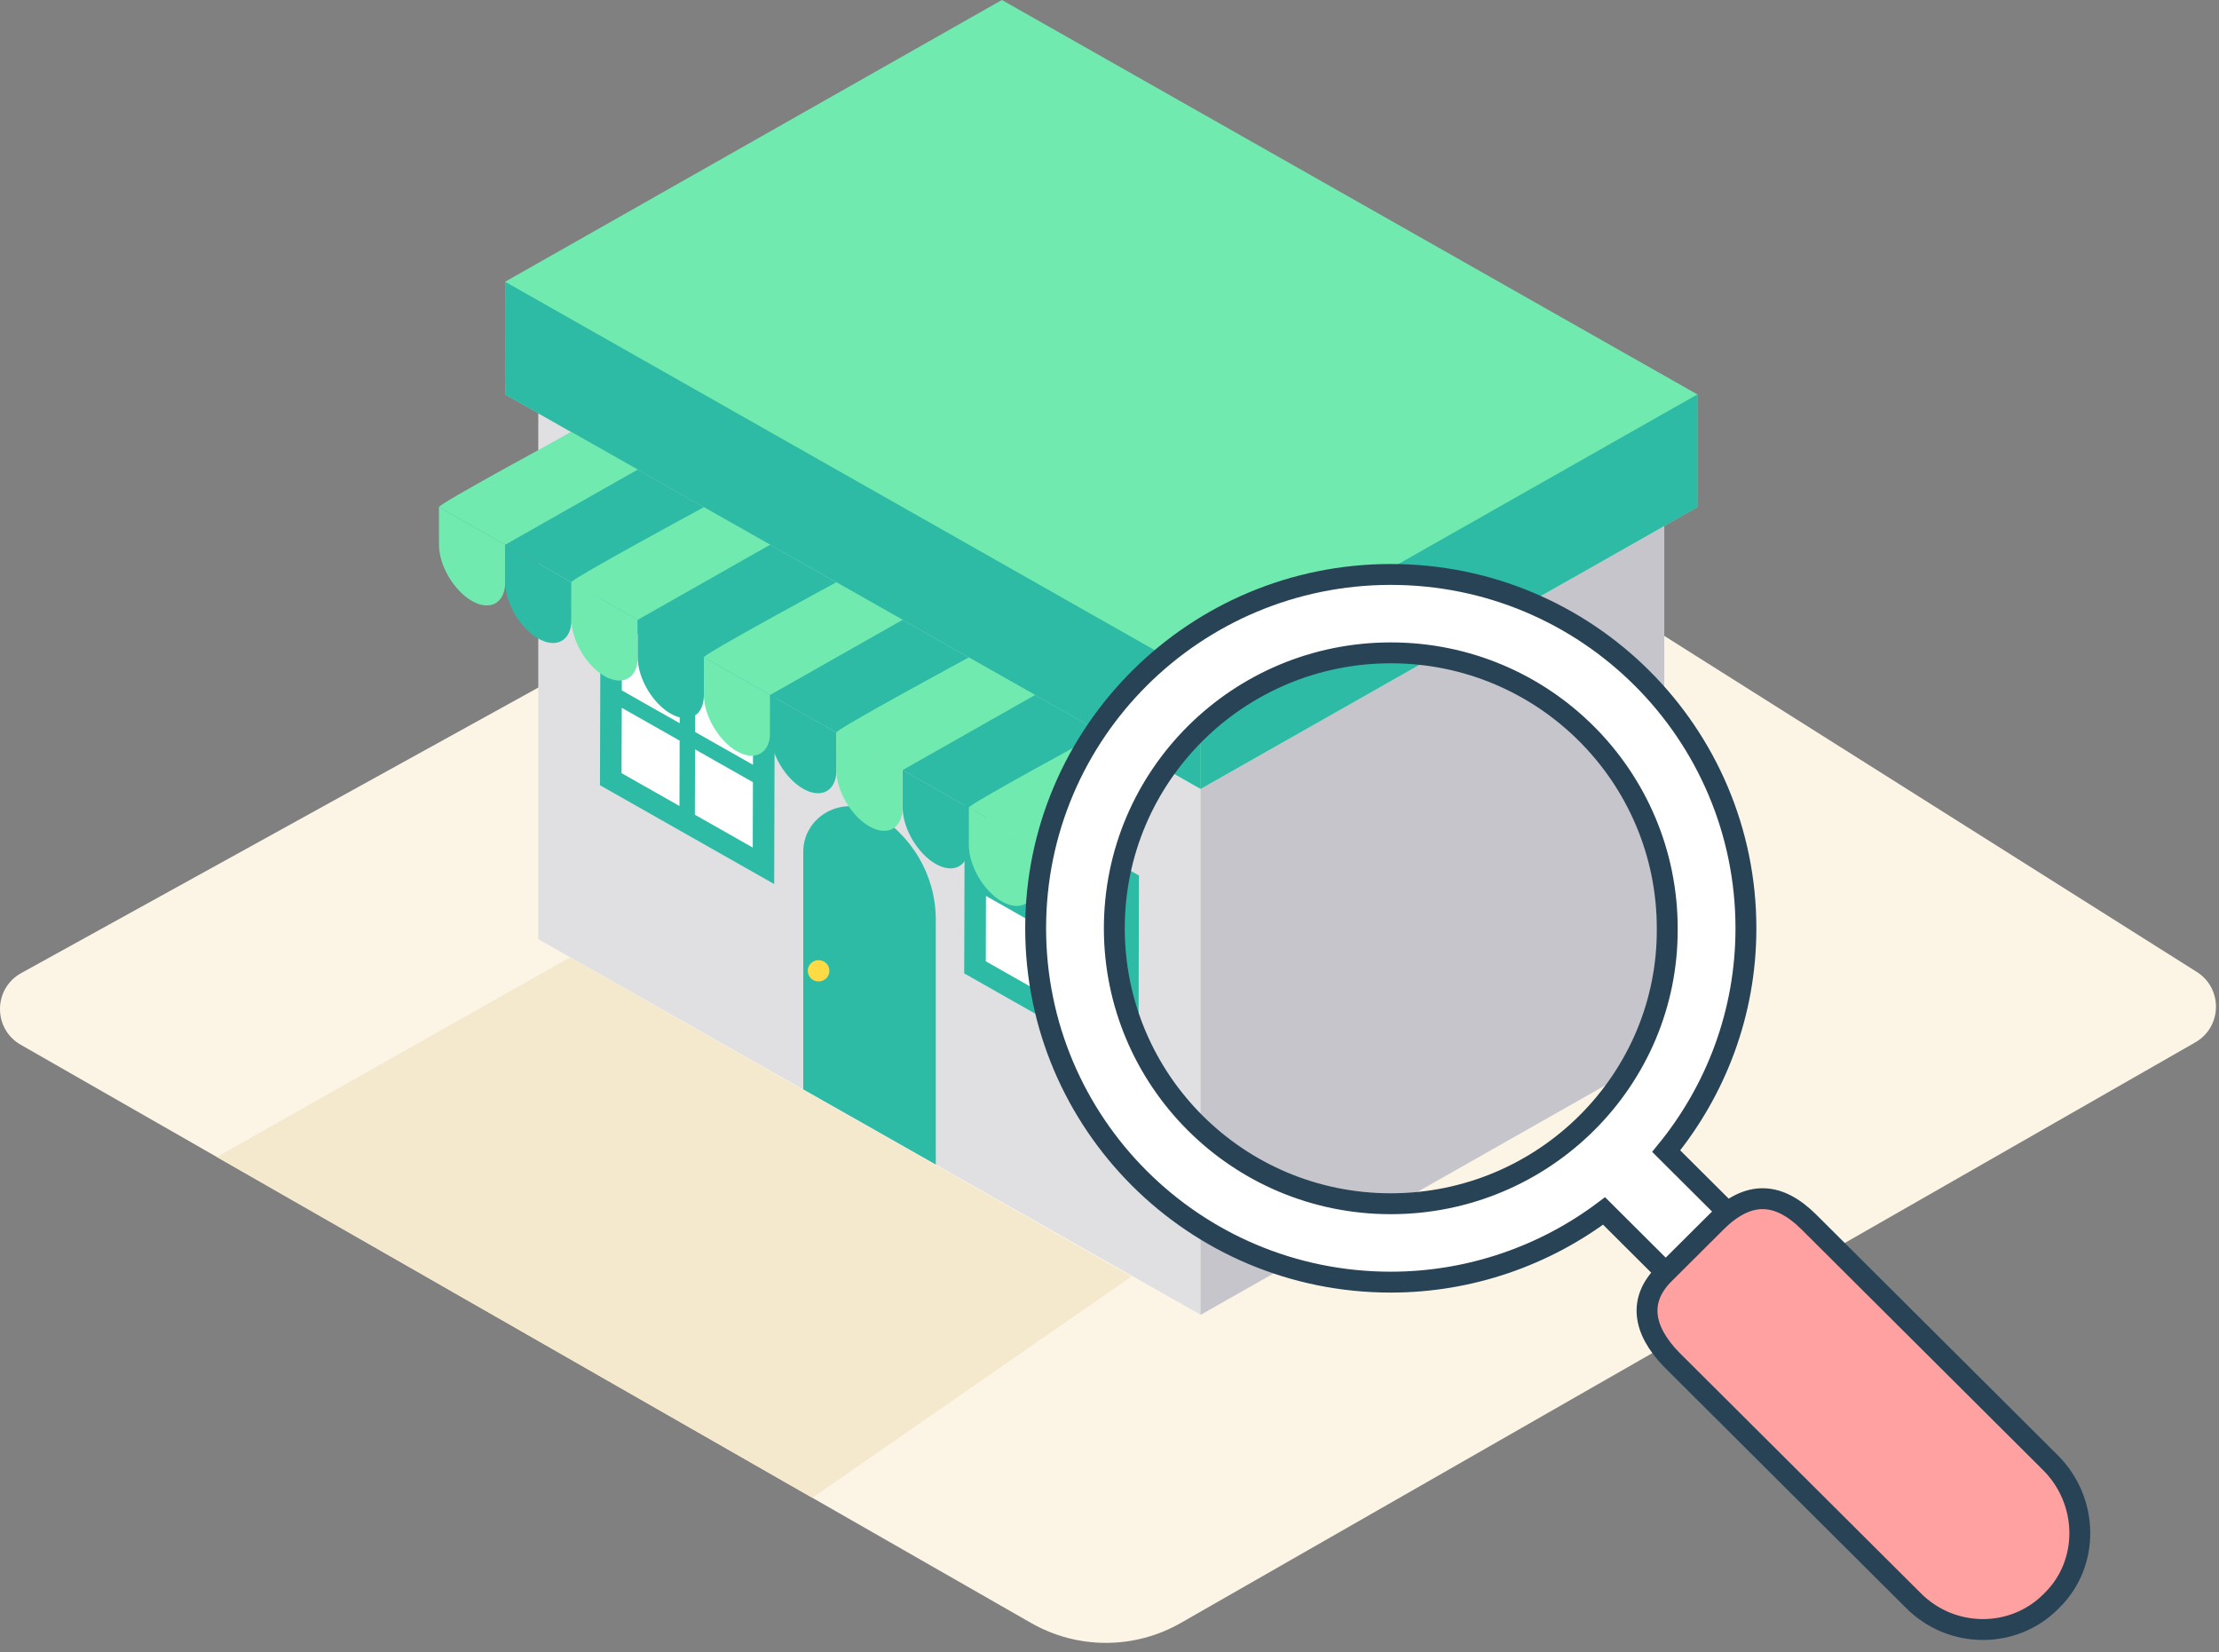 <svg width="184" height="137" viewBox="0 0 184 137" fill="none" xmlns="http://www.w3.org/2000/svg">
<rect x="0" y="0" width="184" height="137" fill="#808080" stroke="none"/>
<g id="Group">
<path id="Vector" fill-rule="evenodd" clip-rule="evenodd" d="M96.29 28.491C97.378 27.89 98.706 27.929 99.757 28.592L182.159 80.584C184.333 81.956 184.264 85.149 182.033 86.425L97.911 134.562C94.065 136.763 89.342 136.763 85.496 134.562L1.716 86.621C-0.592 85.301 -0.567 81.964 1.761 80.679L96.29 28.491Z" fill="#FCF5E6"/>
<path id="Vector_2" fill-rule="evenodd" clip-rule="evenodd" d="M67.358 124.183L17.976 95.925L47.255 79.376L93.822 105.835L67.358 124.183Z" fill="#F4E8CD"/>
<g id="Group_2">
<path id="Vector_3" fill-rule="evenodd" clip-rule="evenodd" d="M44.634 34.262V77.865L99.555 109.009L138.001 87.207V43.604L99.555 65.406L44.634 34.262Z" fill="#E0E0E2"/>
<path id="Vector_4" fill-rule="evenodd" clip-rule="evenodd" d="M93.756 72.98L80.695 65.572L80.652 80.315L93.714 87.722" fill="white"/>
<path id="Vector_5" fill-rule="evenodd" clip-rule="evenodd" d="M79.999 64.397L94.445 72.591L94.398 88.898L79.952 80.704L79.999 64.397ZM81.777 67.423L81.761 72.841L86.562 75.564L86.578 70.146L81.777 67.423ZM87.84 76.288L87.856 70.87L92.656 73.593L92.64 79.01L87.84 76.288ZM81.742 79.703L81.757 74.284L86.558 77.006L86.542 82.425L81.742 79.703ZM87.82 83.15L87.836 77.731L92.636 80.454L92.62 85.873L87.82 83.15Z" fill="#2DBBA6"/>
<path id="Vector_6" fill-rule="evenodd" clip-rule="evenodd" d="M63.553 57.38L50.492 49.972L50.45 64.715L63.511 72.123" fill="white"/>
<path id="Vector_7" fill-rule="evenodd" clip-rule="evenodd" d="M49.797 48.797L64.243 56.991L64.196 73.298L49.749 65.104L49.797 48.797ZM51.575 51.823L51.559 57.241L56.36 59.963L56.375 54.545L51.575 51.823ZM57.638 60.688L57.654 55.27L62.454 57.993L62.438 63.41L57.638 60.688ZM51.539 64.103L51.555 58.684L56.356 61.406L56.34 66.825L51.539 64.103ZM57.618 67.55L57.634 62.131L62.434 64.853L62.418 70.272L57.618 67.55Z" fill="#2DBBA6"/>
<path id="Vector_8" fill-rule="evenodd" clip-rule="evenodd" d="M138.003 43.602V87.206L99.558 109.008V65.404L138.003 43.602Z" fill="#C6C5CB"/>
<path id="Vector_9" fill-rule="evenodd" clip-rule="evenodd" d="M41.886 23.359L83.078 0L140.745 32.701V42.047L99.553 65.406L41.89 32.705L41.886 23.359Z" fill="#71EAB0"/>
<path id="Vector_10" fill-rule="evenodd" clip-rule="evenodd" d="M41.886 23.359L41.89 32.705L99.553 65.406V56.06L41.886 23.359Z" fill="#2DBBA6"/>
<path id="Vector_11" fill-rule="evenodd" clip-rule="evenodd" d="M99.558 65.405L140.749 42.046V32.701L99.558 56.059V65.405Z" fill="#2DBBA6"/>
<path id="Vector_12" fill-rule="evenodd" clip-rule="evenodd" d="M66.607 90.322V70.624C66.607 67.718 69.81 65.901 72.372 67.354C75.604 69.186 77.595 72.573 77.595 76.239V96.552L66.607 90.322Z" fill="#2DBBA6"/>
<path id="Vector_13" d="M67.878 81.372C68.373 81.372 68.775 80.978 68.775 80.491C68.775 80.004 68.373 79.609 67.878 79.609C67.382 79.609 66.98 80.004 66.98 80.491C66.98 80.978 67.382 81.372 67.878 81.372Z" fill="#FEDA44"/>
<path id="Vector_14" fill-rule="evenodd" clip-rule="evenodd" d="M47.378 35.82L36.398 42.047L85.824 70.078L96.811 63.847L47.378 35.82Z" fill="#2DBBA6"/>
<path id="Vector_15" fill-rule="evenodd" clip-rule="evenodd" d="M41.891 45.161L36.398 42.046V45.161C36.398 46.874 37.634 48.977 39.144 49.833C40.655 50.689 41.89 49.987 41.89 48.274C41.89 48.248 41.887 48.221 41.887 48.195C41.89 47.469 41.891 45.161 41.891 45.161Z" fill="#71EAB0"/>
<path id="Vector_16" fill-rule="evenodd" clip-rule="evenodd" d="M47.386 48.275L41.894 45.161V48.276C41.894 49.989 43.129 52.092 44.639 52.948C46.15 53.804 47.385 53.102 47.385 51.389C47.385 51.363 47.382 51.336 47.382 51.31C47.385 50.584 47.386 48.275 47.386 48.275Z" fill="#2DBBA6"/>
<path id="Vector_17" fill-rule="evenodd" clip-rule="evenodd" d="M52.88 51.39L47.388 48.275V51.39C47.388 53.103 48.624 55.206 50.134 56.062C51.644 56.918 52.88 56.216 52.88 54.503C52.88 54.477 52.877 54.45 52.877 54.424C52.88 53.699 52.88 51.39 52.88 51.39Z" fill="#71EAB0"/>
<path id="Vector_18" fill-rule="evenodd" clip-rule="evenodd" d="M58.368 54.504L52.877 51.39V54.504C52.877 56.218 54.112 58.32 55.622 59.176C57.133 60.032 58.368 59.331 58.368 57.618C58.368 57.592 58.365 57.564 58.365 57.538C58.368 56.813 58.368 54.504 58.368 54.504Z" fill="#2DBBA6"/>
<path id="Vector_19" fill-rule="evenodd" clip-rule="evenodd" d="M63.857 57.619L58.365 54.504V57.619C58.365 59.333 59.6 61.435 61.111 62.291C62.621 63.147 63.857 62.445 63.857 60.733C63.857 60.707 63.853 60.679 63.853 60.653C63.856 59.927 63.857 57.619 63.857 57.619Z" fill="#71EAB0"/>
<path id="Vector_20" fill-rule="evenodd" clip-rule="evenodd" d="M69.359 60.733L63.867 57.619V60.734C63.867 62.447 65.102 64.549 66.613 65.406C68.123 66.262 69.359 65.56 69.359 63.847C69.359 63.821 69.356 63.794 69.355 63.768C69.358 63.042 69.359 60.733 69.359 60.733Z" fill="#2DBBA6"/>
<path id="Vector_21" fill-rule="evenodd" clip-rule="evenodd" d="M74.84 63.848L69.348 60.734V63.848C69.348 65.562 70.584 67.664 72.094 68.52C73.604 69.376 74.84 68.675 74.84 66.962C74.84 66.936 74.837 66.909 74.837 66.883C74.84 66.157 74.84 63.848 74.84 63.848Z" fill="#71EAB0"/>
<path id="Vector_22" fill-rule="evenodd" clip-rule="evenodd" d="M80.342 66.962L74.85 63.848V66.962C74.85 68.676 76.086 70.778 77.596 71.634C79.106 72.49 80.342 71.789 80.342 70.076C80.342 70.05 80.339 70.023 80.338 69.996C80.342 69.271 80.342 66.962 80.342 66.962Z" fill="#2DBBA6"/>
<path id="Vector_23" fill-rule="evenodd" clip-rule="evenodd" d="M85.83 70.077L80.338 66.962V70.077C80.338 71.79 81.573 73.893 83.084 74.749C84.594 75.605 85.83 74.903 85.83 73.19C85.83 73.164 85.827 73.137 85.826 73.111C85.83 72.385 85.83 70.077 85.83 70.077Z" fill="#71EAB0"/>
<g id="Group_3">
<path id="Vector_24" fill-rule="evenodd" clip-rule="evenodd" d="M41.895 45.162C41.895 45.162 52.879 38.932 52.879 38.933C52.879 38.933 47.383 35.82 47.383 35.82C47.383 35.82 36.141 41.898 36.403 42.047C36.665 42.196 41.895 45.162 41.895 45.162Z" fill="#71EAB0"/>
<path id="Vector_25" fill-rule="evenodd" clip-rule="evenodd" d="M52.879 51.391C52.879 51.391 63.863 45.162 63.862 45.162C63.862 45.162 58.367 42.05 58.367 42.05C58.367 42.05 47.125 48.128 47.387 48.277C47.649 48.426 52.879 51.391 52.879 51.391Z" fill="#71EAB0"/>
<path id="Vector_26" fill-rule="evenodd" clip-rule="evenodd" d="M63.862 57.619C63.862 57.619 74.846 51.389 74.846 51.39C74.846 51.39 69.35 48.277 69.35 48.277C69.35 48.277 58.108 54.355 58.37 54.504C58.633 54.653 63.862 57.619 63.862 57.619Z" fill="#71EAB0"/>
<path id="Vector_27" fill-rule="evenodd" clip-rule="evenodd" d="M74.845 63.85C74.845 63.85 85.828 57.621 85.829 57.62C85.828 57.62 80.333 54.508 80.333 54.508C80.333 54.508 69.091 60.586 69.353 60.735C69.615 60.884 74.845 63.85 74.845 63.85Z" fill="#71EAB0"/>
<path id="Vector_28" fill-rule="evenodd" clip-rule="evenodd" d="M85.829 70.079C85.829 70.079 96.813 63.85 96.813 63.85C96.812 63.85 91.317 60.738 91.317 60.738C91.317 60.738 80.075 66.816 80.337 66.965C80.599 67.114 85.829 70.079 85.829 70.079Z" fill="#71EAB0"/>
</g>
</g>
<g id="Group_4">
<g id="Group_5">
<path id="Vector_29" fill-rule="evenodd" clip-rule="evenodd" d="M144.773 76.966C144.773 83.98 142.283 90.395 138.162 95.441L156.363 113.574L151.298 118.621L133.01 100.402C128.117 104.08 121.935 106.304 115.324 106.304C99.011 106.304 85.876 93.132 85.876 76.966C85.876 60.715 99.097 47.628 115.324 47.628C131.637 47.628 144.773 60.8 144.773 76.966ZM92.4 76.966C92.4 89.54 102.617 99.803 115.324 99.803C128.031 99.803 138.334 89.54 138.248 76.966C138.248 64.393 128.031 54.129 115.324 54.129C102.703 54.129 92.4 64.307 92.4 76.966Z" fill="white"/>
<path id="Vector_30" fill-rule="evenodd" clip-rule="evenodd" d="M144.773 76.966C144.773 83.98 142.283 90.395 138.162 95.441L156.363 113.574L151.298 118.621L133.01 100.402C128.117 104.08 121.935 106.304 115.324 106.304C99.011 106.304 85.876 93.132 85.876 76.966C85.876 60.715 99.097 47.628 115.324 47.628C131.637 47.628 144.773 60.8 144.773 76.966V76.966ZM92.4 76.966C92.4 89.54 102.617 99.803 115.324 99.803C128.031 99.803 138.334 89.54 138.248 76.966C138.248 64.393 128.031 54.129 115.324 54.129C102.703 54.129 92.4 64.307 92.4 76.966Z" stroke="#284356" stroke-width="1.732"/>
</g>
<g id="Group_6">
<path id="Vector_31" fill-rule="evenodd" clip-rule="evenodd" d="M170.021 132.818C166.93 135.897 161.779 135.897 158.602 132.647L138.598 112.718C136.194 110.237 135.851 107.757 137.997 105.619L142.29 101.342C145.037 98.605 147.527 98.862 150.017 101.342L170.021 121.271C173.198 124.436 173.284 129.568 170.193 132.647L170.021 132.818Z" fill="#FFA1A1"/>
<path id="Vector_32" fill-rule="evenodd" clip-rule="evenodd" d="M170.021 132.818C166.93 135.897 161.779 135.897 158.602 132.647L138.598 112.718C136.194 110.237 135.851 107.757 137.997 105.619L142.29 101.342C145.037 98.605 147.527 98.862 150.017 101.342L170.021 121.271C173.198 124.436 173.284 129.568 170.193 132.647L170.021 132.818V132.818Z" stroke="#284356" stroke-width="1.732" stroke-linecap="round" stroke-linejoin="round"/>
</g>
</g>
</g>
</svg>
